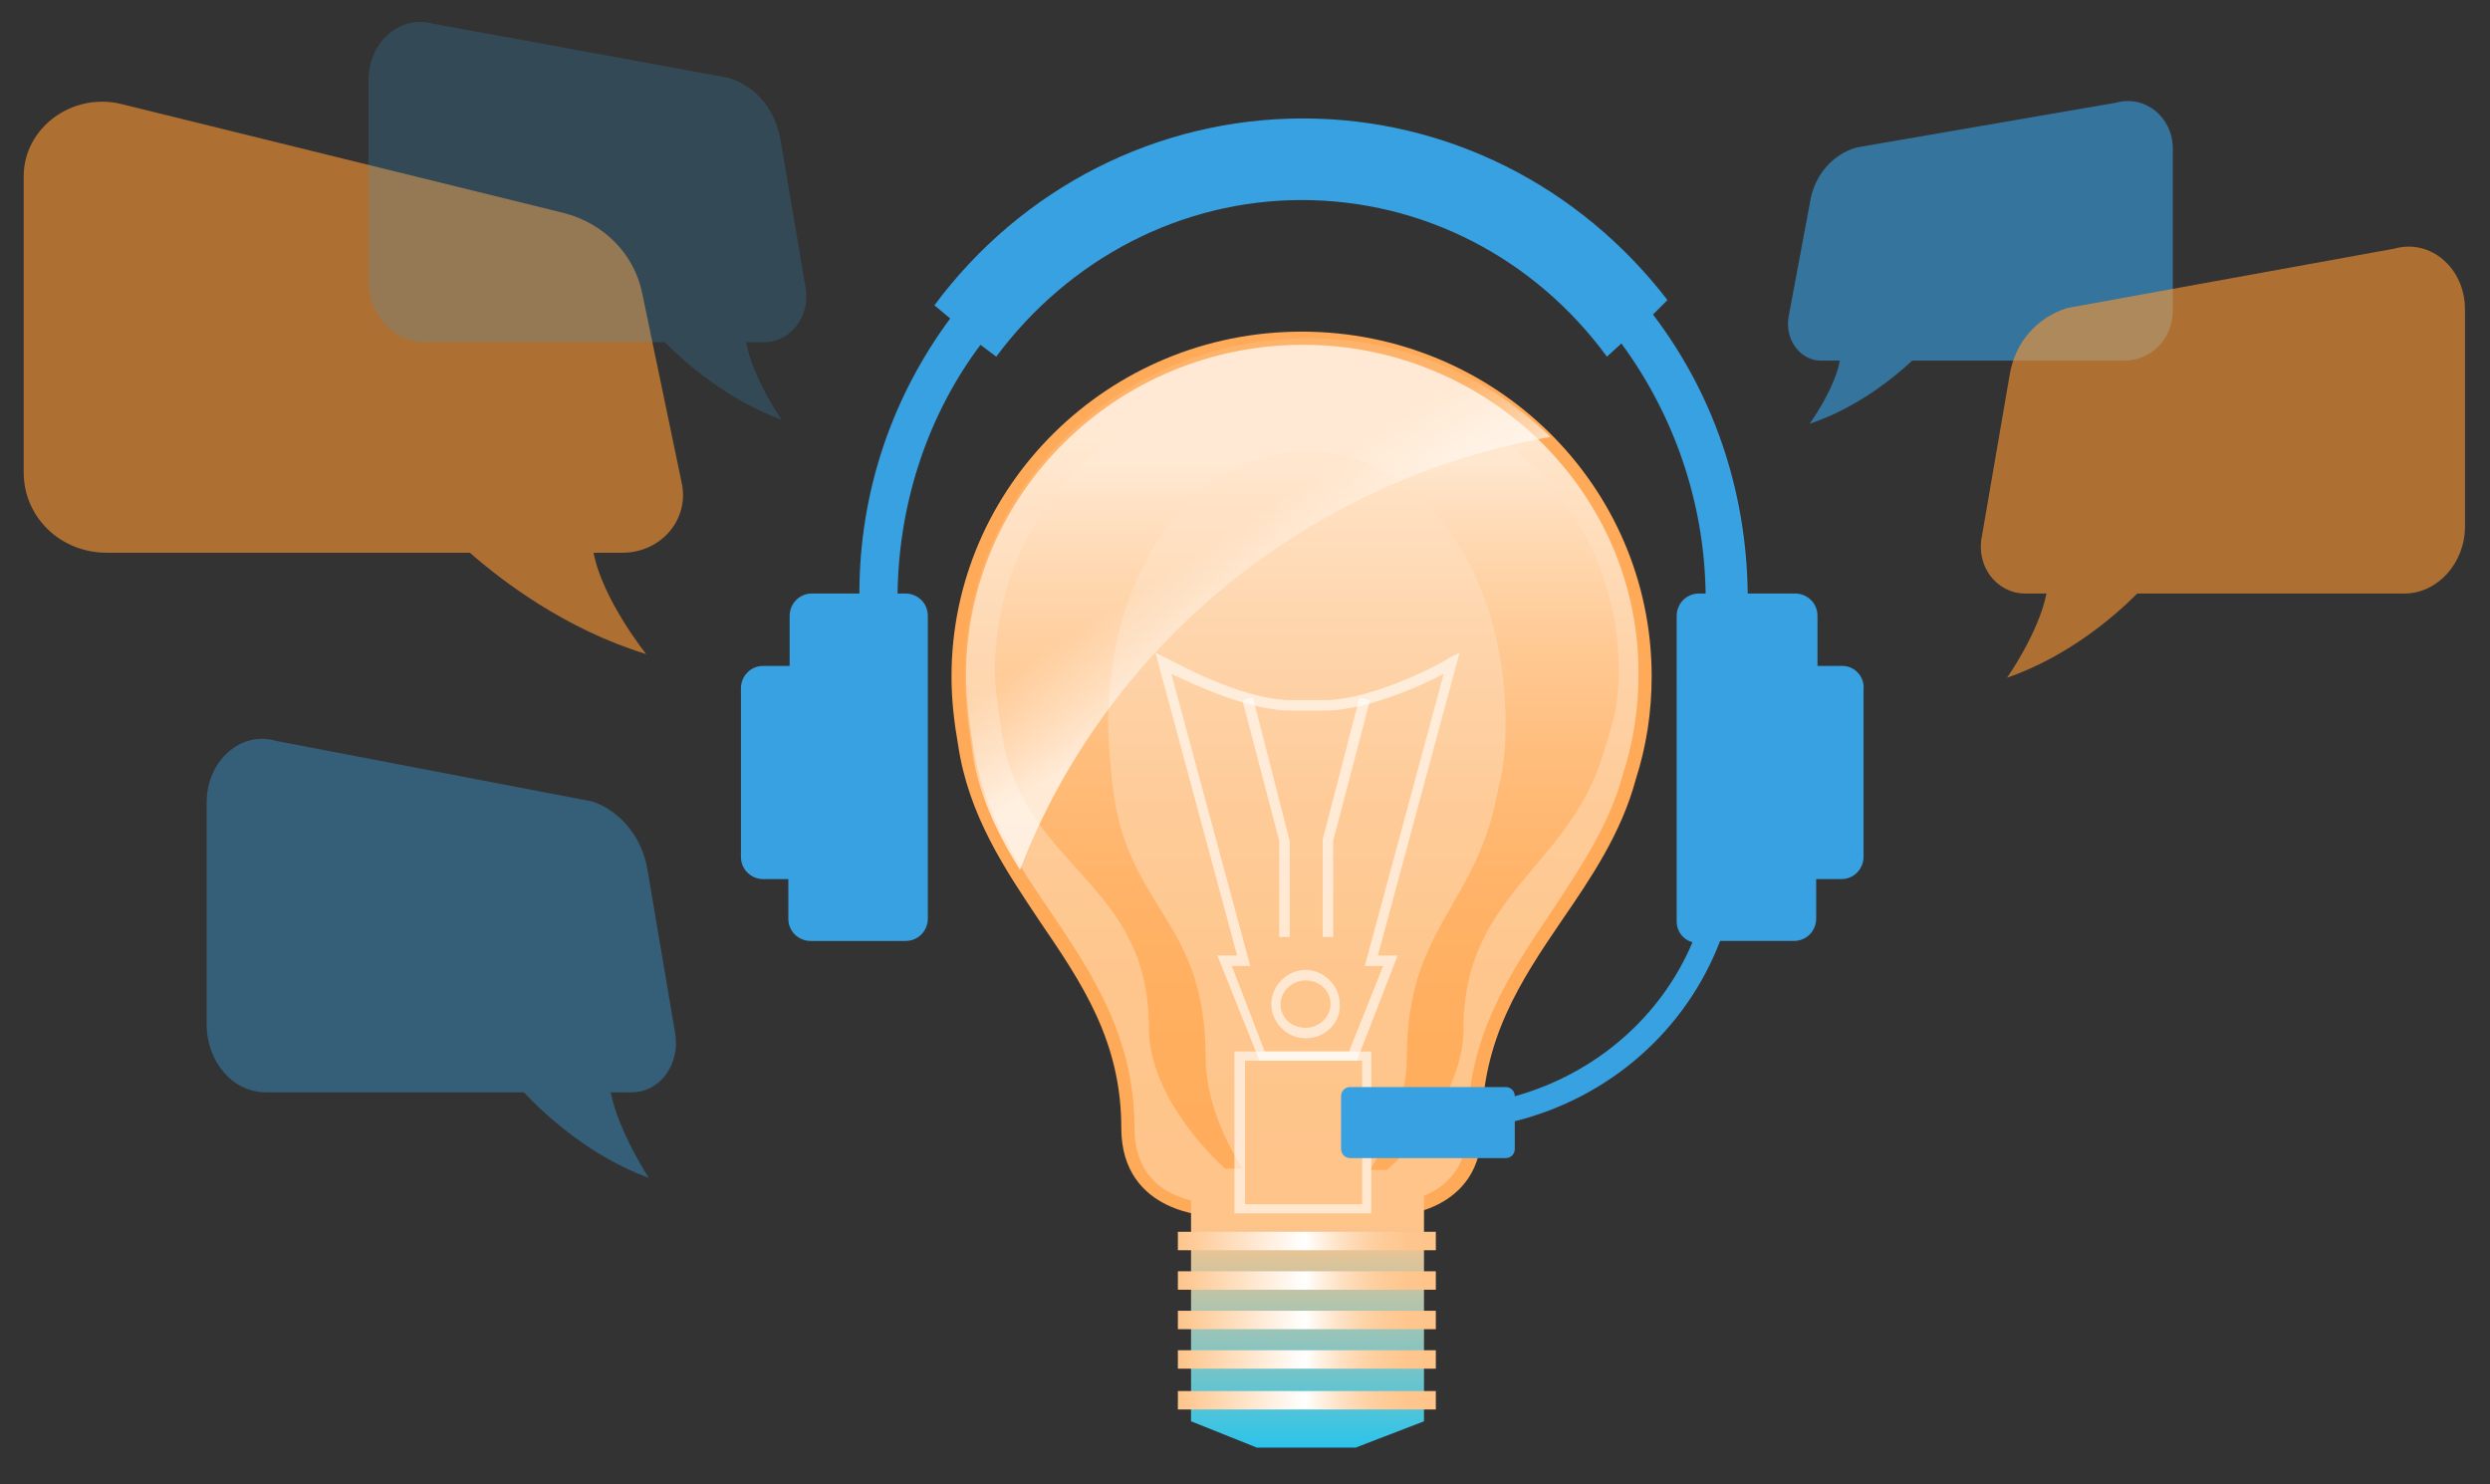 <?xml version="1.0" encoding="utf-8"?>
<!-- Generator: Adobe Illustrator 25.2.3, SVG Export Plug-In . SVG Version: 6.00 Build 0)  -->
<svg version="1.1" id="Слой_1" xmlns="http://www.w3.org/2000/svg" xmlns:xlink="http://www.w3.org/1999/xlink" x="0px" y="0px"
	 viewBox="0 0 189.2 112.8" style="enable-background:new 0 0 189.2 112.8;" xml:space="preserve">
<rect x="0" y="0" width="189.2" height="112.8" fill="#333333" stroke="none"/>
<style type="text/css">
	.st0{fill:url(#SVGID_1_);}
	.st1{fill:#FEAA59;}
	.st2{fill:url(#SVGID_2_);}
	.st3{fill:url(#SVGID_3_);}
	.st4{fill:url(#SVGID_4_);}
	.st5{fill:url(#SVGID_5_);}
	.st6{fill:url(#SVGID_6_);}
	.st7{fill:url(#SVGID_7_);}
	.st8{fill:url(#SVGID_8_);}
	.st9{fill:url(#SVGID_9_);}
	.st10{opacity:0.6;fill:#FFFFFF;enable-background:new    ;}
	.st11{fill:#38A1E2;}
	.st12{opacity:0.6;fill:#FF9833;enable-background:new    ;}
	.st13{opacity:0.4;fill:#38A1E2;enable-background:new    ;}
	.st14{opacity:0.2;fill:#38A1E2;enable-background:new    ;}
	.st15{opacity:0.6;fill:#38A1E2;enable-background:new    ;}
</style>
<g>
	
		<linearGradient id="SVGID_1_" gradientUnits="userSpaceOnUse" x1="99" y1="79.583" x2="99" y2="22.677" gradientTransform="matrix(1 0 0 -1 0 112)">
		<stop  offset="0" style="stop-color:#FFE7CF"/>
		<stop  offset="8.174348e-02" style="stop-color:#FFE1C3"/>
		<stop  offset="0.29" style="stop-color:#FED4AA"/>
		<stop  offset="0.506" style="stop-color:#FECB98"/>
		<stop  offset="0.736" style="stop-color:#FEC68D"/>
		<stop  offset="1" style="stop-color:#FEC48A"/>
	</linearGradient>
	<path class="st0" d="M125.1,51.3c0-14.2-11.7-25.7-26.1-25.7S72.9,37.1,72.9,51.3c0,1.7,0.2,3.4,0.5,5.1l0,0
		C75,67.9,85.7,73.1,85.7,85.6c0,6.2,6.3,6.2,6.3,6.2h13.7c0,0,6.3,0,6.3-6.2c0-11.5,9.1-16.9,11.8-26.6
		C124.7,56.6,125.1,54,125.1,51.3z"/>
	<path class="st1" d="M105.8,92.4H92.1c-0.1,0-6.9-0.1-6.9-6.7s-3-11-6.2-15.7c-2.6-3.9-5.4-8-6.2-13.4c-0.3-1.7-0.5-3.4-0.5-5.2
		c0-14.4,11.9-26.2,26.6-26.2s26.6,11.7,26.6,26.2c0,2.7-0.4,5.3-1.2,7.8c-1.1,4.1-3.4,7.5-5.6,10.7c-3.2,4.7-6.1,9.1-6.1,15.7
		C112.7,92.3,105.9,92.4,105.8,92.4z M99,26.2c-14.1,0-25.6,11.3-25.6,25.2c0,1.7,0.2,3.3,0.5,5c0.7,5.2,3.4,9.2,6,13
		c3.1,4.6,6.3,9.4,6.3,16.3c0,5.7,5.6,5.7,5.8,5.7h13.7c0.2,0,5.8-0.1,5.8-5.7c0-6.9,3.2-11.7,6.3-16.3c2.1-3.2,4.4-6.5,5.5-10.5
		c0.8-2.5,1.2-5,1.2-7.6C124.6,37.5,113.1,26.2,99,26.2z"/>
</g>
<linearGradient id="SVGID_2_" gradientUnits="userSpaceOnUse" x1="99.35" y1="18.846" x2="99.35" y2="1.413" gradientTransform="matrix(1 0 0 -1 0 112)">
	<stop  offset="0" style="stop-color:#FEC48A"/>
	<stop  offset="1" style="stop-color:#24C4EE"/>
</linearGradient>
<polygon class="st2" points="108.2,108 103,110 95.5,110 90.5,108 90.5,90.7 108.2,90.7 "/>
<linearGradient id="SVGID_3_" gradientUnits="userSpaceOnUse" x1="89.476" y1="17.7" x2="109.076" y2="17.7" gradientTransform="matrix(1 0 0 -1 0 112)">
	<stop  offset="0" style="stop-color:#FEC48A"/>
	<stop  offset="0.494" style="stop-color:#FFFFFF"/>
	<stop  offset="0.552" style="stop-color:#FFF1E3"/>
	<stop  offset="0.632" style="stop-color:#FEE1C3"/>
	<stop  offset="0.716" style="stop-color:#FED4AA"/>
	<stop  offset="0.803" style="stop-color:#FECB98"/>
	<stop  offset="0.894" style="stop-color:#FEC68D"/>
	<stop  offset="1" style="stop-color:#FEC48A"/>
</linearGradient>
<rect x="89.5" y="93.6" class="st3" width="19.6" height="1.4"/>
<linearGradient id="SVGID_4_" gradientUnits="userSpaceOnUse" x1="89.476" y1="14.7" x2="109.076" y2="14.7" gradientTransform="matrix(1 0 0 -1 0 112)">
	<stop  offset="0" style="stop-color:#FEC48A"/>
	<stop  offset="0.494" style="stop-color:#FFFFFF"/>
	<stop  offset="0.552" style="stop-color:#FFF1E3"/>
	<stop  offset="0.632" style="stop-color:#FEE1C3"/>
	<stop  offset="0.716" style="stop-color:#FED4AA"/>
	<stop  offset="0.803" style="stop-color:#FECB98"/>
	<stop  offset="0.894" style="stop-color:#FEC68D"/>
	<stop  offset="1" style="stop-color:#FEC48A"/>
</linearGradient>
<rect x="89.5" y="96.6" class="st4" width="19.6" height="1.4"/>
<linearGradient id="SVGID_5_" gradientUnits="userSpaceOnUse" x1="89.476" y1="11.7" x2="109.076" y2="11.7" gradientTransform="matrix(1 0 0 -1 0 112)">
	<stop  offset="0" style="stop-color:#FEC48A"/>
	<stop  offset="0.494" style="stop-color:#FFFFFF"/>
	<stop  offset="0.552" style="stop-color:#FFF1E3"/>
	<stop  offset="0.632" style="stop-color:#FEE1C3"/>
	<stop  offset="0.716" style="stop-color:#FED4AA"/>
	<stop  offset="0.803" style="stop-color:#FECB98"/>
	<stop  offset="0.894" style="stop-color:#FEC68D"/>
	<stop  offset="1" style="stop-color:#FEC48A"/>
</linearGradient>
<rect x="89.5" y="99.6" class="st5" width="19.6" height="1.4"/>
<linearGradient id="SVGID_6_" gradientUnits="userSpaceOnUse" x1="89.476" y1="8.7" x2="109.076" y2="8.7" gradientTransform="matrix(1 0 0 -1 0 112)">
	<stop  offset="0" style="stop-color:#FEC48A"/>
	<stop  offset="0.494" style="stop-color:#FFFFFF"/>
	<stop  offset="0.552" style="stop-color:#FFF1E3"/>
	<stop  offset="0.632" style="stop-color:#FEE1C3"/>
	<stop  offset="0.716" style="stop-color:#FED4AA"/>
	<stop  offset="0.803" style="stop-color:#FECB98"/>
	<stop  offset="0.894" style="stop-color:#FEC68D"/>
	<stop  offset="1" style="stop-color:#FEC48A"/>
</linearGradient>
<rect x="89.5" y="102.6" class="st6" width="19.6" height="1.4"/>
<linearGradient id="SVGID_7_" gradientUnits="userSpaceOnUse" x1="89.476" y1="5.6" x2="109.076" y2="5.6" gradientTransform="matrix(1 0 0 -1 0 112)">
	<stop  offset="0" style="stop-color:#FEC48A"/>
	<stop  offset="0.494" style="stop-color:#FFFFFF"/>
	<stop  offset="0.552" style="stop-color:#FFF1E3"/>
	<stop  offset="0.632" style="stop-color:#FEE1C3"/>
	<stop  offset="0.716" style="stop-color:#FED4AA"/>
	<stop  offset="0.803" style="stop-color:#FECB98"/>
	<stop  offset="0.894" style="stop-color:#FEC68D"/>
	<stop  offset="1" style="stop-color:#FEC48A"/>
</linearGradient>
<rect x="89.5" y="105.7" class="st7" width="19.6" height="1.4"/>
<linearGradient id="SVGID_8_" gradientUnits="userSpaceOnUse" x1="99.3" y1="77.155" x2="99.3" y2="25.489" gradientTransform="matrix(1 0 0 -1 0 112)">
	<stop  offset="0" style="stop-color:#FFE7CF"/>
	<stop  offset="0.106" style="stop-color:#FFDAB5"/>
	<stop  offset="0.267" style="stop-color:#FFCA95"/>
	<stop  offset="0.434" style="stop-color:#FFBD7C"/>
	<stop  offset="0.607" style="stop-color:#FFB46A"/>
	<stop  offset="0.79" style="stop-color:#FFAF5F"/>
	<stop  offset="1" style="stop-color:#FFAD5C"/>
</linearGradient>
<path class="st8" d="M99.3,28.7c-13.1,0-23.7,9.4-23.7,22.3c0,1.6,0.5,4.6,0.5,4.6C77.6,66,87.3,66.8,87.3,78.1
	c0,5.7,5.8,10.7,5.8,10.7h1.3c-1.1-1.8-2.8-5-2.8-8.6c0-10.5-6.2-11.2-7.1-20.9c0,0-0.3-2.8-0.3-4.3c0-12,6.8-20.7,15.1-20.7
	c8.4,0,15.1,8.8,15.1,20.7c0,2.3-0.2,3.5-0.7,5.6c-1.6,8.2-6.8,10-6.8,19.7c0,3.5-1.7,6.8-2.8,8.6h1.3c0,0,5.8-5,5.8-10.7
	c0-10.4,8.2-12.3,10.7-21.2c0.7-2.2,1.1-3.5,1.1-6C123,38.2,112.4,28.7,99.3,28.7z"/>
<linearGradient id="SVGID_9_" gradientUnits="userSpaceOnUse" x1="88.459" y1="76.647" x2="101.045" y2="57.069" gradientTransform="matrix(1 0 0 -1 0 112)">
	<stop  offset="0.297" style="stop-color:#FFFFFF;stop-opacity:0.1"/>
	<stop  offset="0.659" style="stop-color:#FFFFFF;stop-opacity:0.7"/>
</linearGradient>
<path class="st9" d="M77.5,66.1c6.5-16.9,21.7-29.6,40.3-32.9c-4.7-4.6-11.2-7.5-18.4-7.5c-14.4,0-26.1,11.5-26.1,25.7
	c0,1.7,0.2,3.4,0.5,5.1l0,0C74.2,60.1,75.7,63.2,77.5,66.1z"/>
<g>
	<path class="st10" d="M104.2,92.2H93.8V79.9h10.4C104.2,79.9,104.2,92.2,104.2,92.2z M94.6,91.5h8.9V80.6h-8.9V91.5z"/>
	<path class="st10" d="M103.1,80.6h-7.4l-3.2-8H94l-6.2-23l0.8,0.4c0.1,0,5.6,3.2,9.5,3.2h2.5c3.9,0,9.5-3.1,9.5-3.2l0.8-0.4
		l-6.2,23h1.5L103.1,80.6z M96.1,79.9h6.4l2.6-6.5h-1.4l6-22.2c-1.7,0.9-5.9,2.8-9.1,2.8h-2.5c-3.2,0-7.4-2-9.1-2.8l6,22.2h-1.4
		L96.1,79.9z"/>
	<polygon class="st10" points="101.3,71.2 100.5,71.2 100.5,63.8 103.3,53 104.1,53.2 101.3,63.9 	"/>
	<polygon class="st10" points="97.2,71.2 97.2,63.9 94.4,53.2 95.2,53 98,63.9 98,71.2 	"/>
	<path class="st10" d="M99.2,78.9c-1.4,0-2.6-1.2-2.6-2.6s1.2-2.6,2.6-2.6s2.6,1.2,2.6,2.6C101.9,77.7,100.7,78.9,99.2,78.9z
		 M99.2,74.5c-1,0-1.9,0.8-1.9,1.8s0.8,1.8,1.9,1.8c1,0,1.9-0.8,1.9-1.8S100.3,74.5,99.2,74.5z"/>
</g>
<path class="st11" d="M140,50.6h-1.8h-0.1v-3.8c0-1-0.8-1.7-1.7-1.7h-3.6c-0.1-8-2.7-15.3-7.2-21.2l1.1-1.1C120,14.1,109.9,9,99,9
	c-11.1,0-21.4,5.3-28,14.2l1.2,1c-4.3,5.8-6.9,13-6.9,20.9h-3.6c-1,0-1.7,0.8-1.7,1.7v3.8h-0.1H58c-1,0-1.7,0.8-1.7,1.7v12.8
	c0,1,0.8,1.7,1.7,1.7h1.8h0.1v3c0,1,0.8,1.7,1.7,1.7h7.2c1,0,1.7-0.8,1.7-1.7v-23c0-1-0.8-1.7-1.7-1.7h-0.6
	c0.1-7.1,2.4-13.7,6.3-18.9l1.2,0.9c5.5-7.4,14-11.9,23.2-11.9s17.7,4.4,23.2,11.9l1.1-1c3.9,5.3,6.3,11.9,6.4,19h-0.5
	c-1,0-1.7,0.8-1.7,1.7V70c0,0.8,0.5,1.4,1.2,1.6c-2.4,5.7-7.4,10-13.5,11.7c0-0.4-0.3-0.7-0.7-0.7h-11.8c-0.4,0-0.7,0.3-0.7,0.7v4
	c0,0.4,0.3,0.7,0.7,0.7h11.8c0.4,0,0.7-0.3,0.7-0.7v-2.1c7.2-1.8,13-6.9,15.6-13.7h5.6c1,0,1.7-0.8,1.7-1.7v-3h0.1h1.8
	c1,0,1.7-0.8,1.7-1.7V52.4C141.7,51.4,140.9,50.6,140,50.6z"/>
<path class="st12" d="M51.8,36.7l-3-14.4c-0.6-3-2.9-5.3-5.9-6.1L9.2,7.9C5.5,7,1.8,9.7,1.8,13.4v22.5c0,3.4,2.8,6.1,6.3,6.1h27.6
	c2.4,2.1,7.2,5.8,13.4,7.7c0,0-3.3-4.1-4-7.7h2.2C50.2,42,52.4,39.5,51.8,36.7z"/>
<path class="st13" d="M51.3,78.5l-2.1-12.4c-0.4-2.5-2.1-4.5-4.2-5.2l-24-4.6c-2.7-0.8-5.3,1.5-5.3,4.7v16.8c0,2.9,2,5.2,4.5,5.2
	h19.6c1.7,1.8,5.1,4.9,9.5,6.5c0,0-2.3-3.5-2.9-6.5H48C50.2,83,51.7,80.8,51.3,78.5z"/>
<path class="st14" d="M61.2,21.8l-1.9-11.2c-0.4-2.3-1.9-4.1-4-4.7L32.9,1.8C30.4,1.1,28,3.2,28,6.1v15.2c0,2.6,1.9,4.7,4.2,4.7
	h18.3c1.6,1.6,4.8,4.4,8.9,5.9c0,0-2.2-3.1-2.7-5.9h1.5C60.2,25.9,61.6,23.9,61.2,21.8z"/>
<path class="st15" d="M135.9,24.1l1.7-9.1c0.4-1.8,1.7-3.3,3.5-3.8l19.7-3.4c2.2-0.6,4.3,1.1,4.3,3.5v12.3c0,2.1-1.6,3.8-3.7,3.8
	h-16.1c-1.4,1.3-4.2,3.6-7.8,4.8c0,0,1.9-2.6,2.3-4.8h-1.3C136.9,27.5,135.6,25.9,135.9,24.1z"/>
<path class="st12" d="M150.6,40.7l2.1-12.2c0.4-2.5,2.1-4.4,4.4-5.1l24.8-4.5c2.8-0.8,5.4,1.5,5.4,4.6V40c0,2.8-2.1,5.1-4.6,5.1
	h-20.3c-1.8,1.8-5.3,4.8-9.9,6.4c0,0,2.4-3.4,3-6.4h-1.6C151.7,45.1,150.1,43,150.6,40.7z"/>
</svg>
